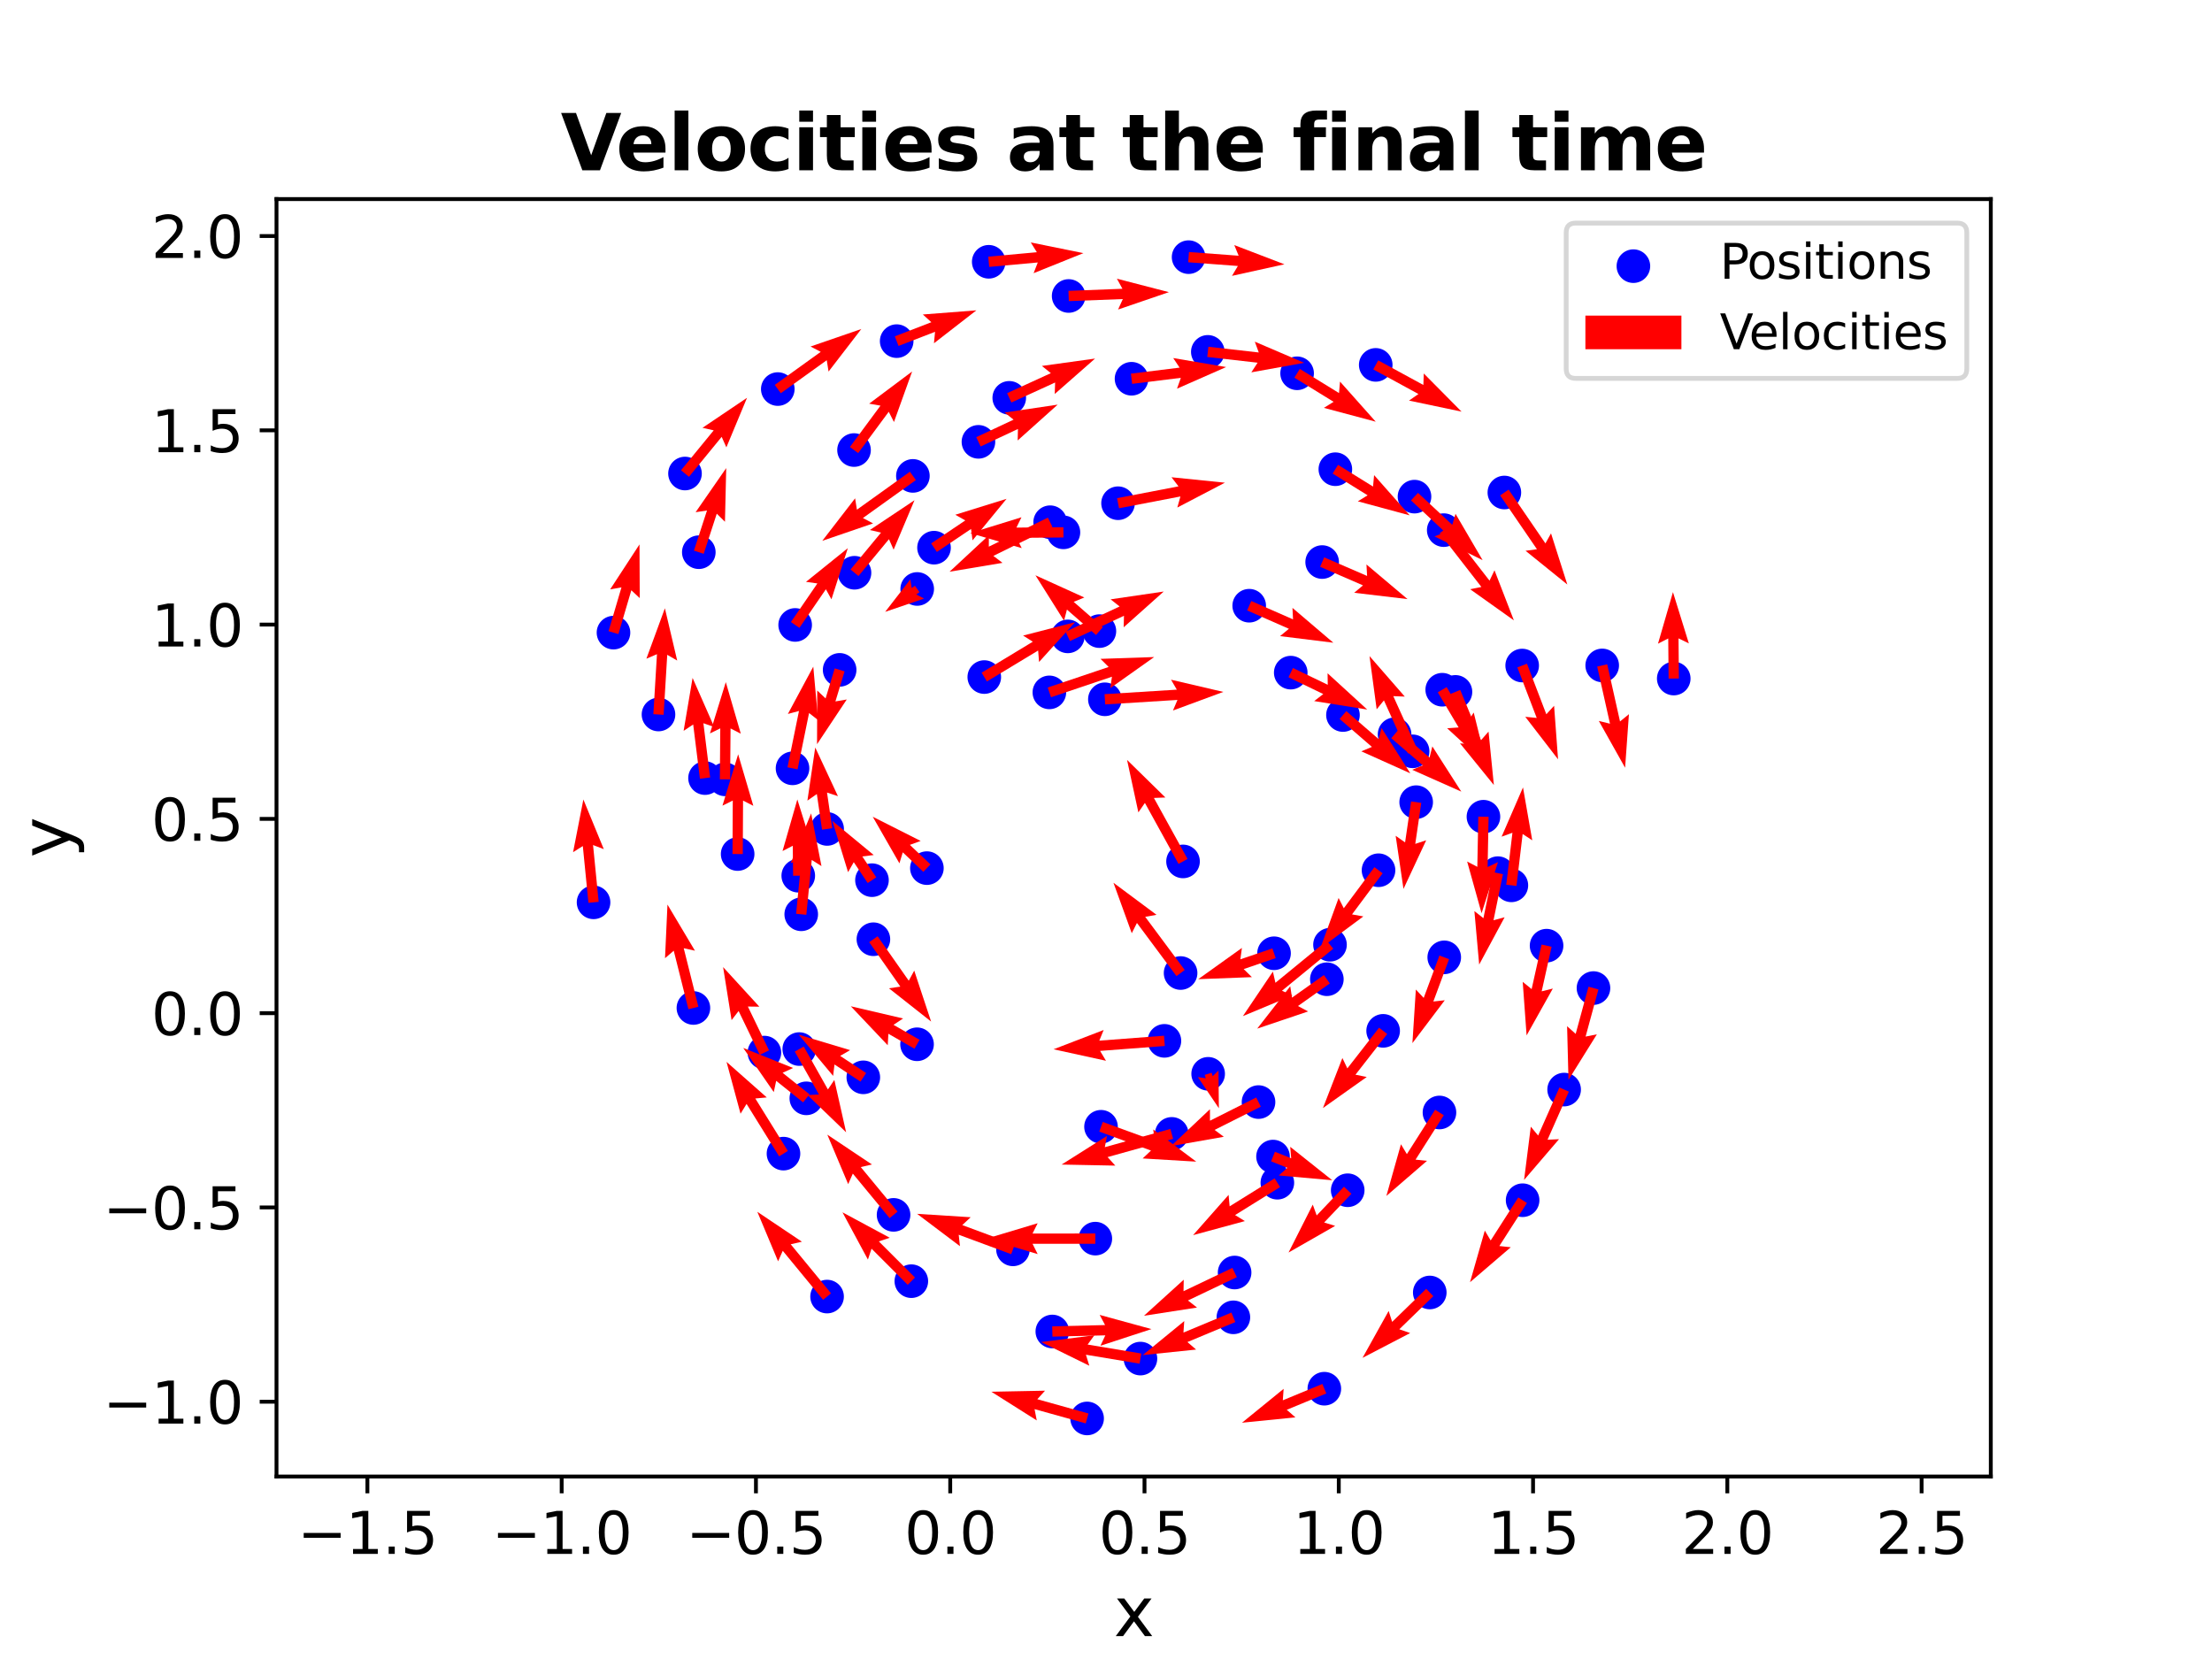 <?xml version="1.0" encoding="utf-8" standalone="no"?>
<!DOCTYPE svg PUBLIC "-//W3C//DTD SVG 1.1//EN"
  "http://www.w3.org/Graphics/SVG/1.1/DTD/svg11.dtd">
<svg xmlns:xlink="http://www.w3.org/1999/xlink" width="460.8pt" height="345.6pt" viewBox="0 0 460.8 345.6" xmlns="http://www.w3.org/2000/svg" version="1.1">
 <defs>
  <style type="text/css">*{stroke-linejoin: round; stroke-linecap: butt}</style>
 </defs>
 <g id="figure_1">
  <g id="patch_1">
   <path d="M 0 345.6 
L 460.8 345.6 
L 460.8 0 
L 0 0 
z
" style="fill: #ffffff"/>
  </g>
  <g id="axes_1">
   <g id="patch_2">
    <path d="M 57.6 307.584 
L 414.72 307.584 
L 414.72 41.472 
L 57.6 41.472 
z
" style="fill: #ffffff"/>
   </g>
   <g id="PathCollection_1">
    <defs>
     <path id="m0142ad6462" d="M 0 3 
C 0.796 3 1.559 2.684 2.121 2.121 
C 2.684 1.559 3 0.796 3 0 
C 3 -0.796 2.684 -1.559 2.121 -2.121 
C 1.559 -2.684 0.796 -3 0 -3 
C -0.796 -3 -1.559 -2.684 -2.121 -2.121 
C -2.684 -1.559 -3 -0.796 -3 0 
C -3 0.796 -2.684 1.559 -2.121 2.121 
C -1.559 2.684 -0.796 3 0 3 
z
" style="stroke: #0000ff"/>
    </defs>
    <g clip-path="url(#p5270c5036d)">
     <use xlink:href="#m0142ad6462" x="186.146" y="253.078" style="fill: #0000ff; stroke: #0000ff"/>
     <use xlink:href="#m0142ad6462" x="166.502" y="218.539" style="fill: #0000ff; stroke: #0000ff"/>
     <use xlink:href="#m0142ad6462" x="279.764" y="148.954" style="fill: #0000ff; stroke: #0000ff"/>
     <use xlink:href="#m0142ad6462" x="123.648" y="187.973" style="fill: #0000ff; stroke: #0000ff"/>
     <use xlink:href="#m0142ad6462" x="218.765" y="108.789" style="fill: #0000ff; stroke: #0000ff"/>
     <use xlink:href="#m0142ad6462" x="280.752" y="247.951" style="fill: #0000ff; stroke: #0000ff"/>
     <use xlink:href="#m0142ad6462" x="246.447" y="179.45" style="fill: #0000ff; stroke: #0000ff"/>
     <use xlink:href="#m0142ad6462" x="172.295" y="270.099" style="fill: #0000ff; stroke: #0000ff"/>
     <use xlink:href="#m0142ad6462" x="331.949" y="205.833" style="fill: #0000ff; stroke: #0000ff"/>
     <use xlink:href="#m0142ad6462" x="219.218" y="277.374" style="fill: #0000ff; stroke: #0000ff"/>
     <use xlink:href="#m0142ad6462" x="166.293" y="182.424" style="fill: #0000ff; stroke: #0000ff"/>
     <use xlink:href="#m0142ad6462" x="317.189" y="250.028" style="fill: #0000ff; stroke: #0000ff"/>
     <use xlink:href="#m0142ad6462" x="275.429" y="117.086" style="fill: #0000ff; stroke: #0000ff"/>
     <use xlink:href="#m0142ad6462" x="190.173" y="99.138" style="fill: #0000ff; stroke: #0000ff"/>
     <use xlink:href="#m0142ad6462" x="314.846" y="184.432" style="fill: #0000ff; stroke: #0000ff"/>
     <use xlink:href="#m0142ad6462" x="251.68" y="223.696" style="fill: #0000ff; stroke: #0000ff"/>
     <use xlink:href="#m0142ad6462" x="230.169" y="145.677" style="fill: #0000ff; stroke: #0000ff"/>
     <use xlink:href="#m0142ad6462" x="266.097" y="246.383" style="fill: #0000ff; stroke: #0000ff"/>
     <use xlink:href="#m0142ad6462" x="144.45" y="209.981" style="fill: #0000ff; stroke: #0000ff"/>
     <use xlink:href="#m0142ad6462" x="303.2" y="144.133" style="fill: #0000ff; stroke: #0000ff"/>
     <use xlink:href="#m0142ad6462" x="309.028" y="170.137" style="fill: #0000ff; stroke: #0000ff"/>
     <use xlink:href="#m0142ad6462" x="242.569" y="216.828" style="fill: #0000ff; stroke: #0000ff"/>
     <use xlink:href="#m0142ad6462" x="325.838" y="226.977" style="fill: #0000ff; stroke: #0000ff"/>
     <use xlink:href="#m0142ad6462" x="294.276" y="156.513" style="fill: #0000ff; stroke: #0000ff"/>
     <use xlink:href="#m0142ad6462" x="177.911" y="93.754" style="fill: #0000ff; stroke: #0000ff"/>
     <use xlink:href="#m0142ad6462" x="222.44" y="132.569" style="fill: #0000ff; stroke: #0000ff"/>
     <use xlink:href="#m0142ad6462" x="275.883" y="289.293" style="fill: #0000ff; stroke: #0000ff"/>
     <use xlink:href="#m0142ad6462" x="262.173" y="229.582" style="fill: #0000ff; stroke: #0000ff"/>
     <use xlink:href="#m0142ad6462" x="300.757" y="110.436" style="fill: #0000ff; stroke: #0000ff"/>
     <use xlink:href="#m0142ad6462" x="194.574" y="114.092" style="fill: #0000ff; stroke: #0000ff"/>
     <use xlink:href="#m0142ad6462" x="228.177" y="258.029" style="fill: #0000ff; stroke: #0000ff"/>
     <use xlink:href="#m0142ad6462" x="153.665" y="177.913" style="fill: #0000ff; stroke: #0000ff"/>
     <use xlink:href="#m0142ad6462" x="193.089" y="180.846" style="fill: #0000ff; stroke: #0000ff"/>
     <use xlink:href="#m0142ad6462" x="288.134" y="214.743" style="fill: #0000ff; stroke: #0000ff"/>
     <use xlink:href="#m0142ad6462" x="181.648" y="183.357" style="fill: #0000ff; stroke: #0000ff"/>
     <use xlink:href="#m0142ad6462" x="166.911" y="190.463" style="fill: #0000ff; stroke: #0000ff"/>
     <use xlink:href="#m0142ad6462" x="145.575" y="115.035" style="fill: #0000ff; stroke: #0000ff"/>
     <use xlink:href="#m0142ad6462" x="295.015" y="167.105" style="fill: #0000ff; stroke: #0000ff"/>
     <use xlink:href="#m0142ad6462" x="172.308" y="172.682" style="fill: #0000ff; stroke: #0000ff"/>
     <use xlink:href="#m0142ad6462" x="277.064" y="196.802" style="fill: #0000ff; stroke: #0000ff"/>
     <use xlink:href="#m0142ad6462" x="142.698" y="98.644" style="fill: #0000ff; stroke: #0000ff"/>
     <use xlink:href="#m0142ad6462" x="159.239" y="219.273" style="fill: #0000ff; stroke: #0000ff"/>
     <use xlink:href="#m0142ad6462" x="181.946" y="195.66" style="fill: #0000ff; stroke: #0000ff"/>
     <use xlink:href="#m0142ad6462" x="247.606" y="53.568" style="fill: #0000ff; stroke: #0000ff"/>
     <use xlink:href="#m0142ad6462" x="256.935" y="274.423" style="fill: #0000ff; stroke: #0000ff"/>
     <use xlink:href="#m0142ad6462" x="211.02" y="260.263" style="fill: #0000ff; stroke: #0000ff"/>
     <use xlink:href="#m0142ad6462" x="276.408" y="203.992" style="fill: #0000ff; stroke: #0000ff"/>
     <use xlink:href="#m0142ad6462" x="205.044" y="141.044" style="fill: #0000ff; stroke: #0000ff"/>
     <use xlink:href="#m0142ad6462" x="322.18" y="196.999" style="fill: #0000ff; stroke: #0000ff"/>
     <use xlink:href="#m0142ad6462" x="287.172" y="181.287" style="fill: #0000ff; stroke: #0000ff"/>
     <use xlink:href="#m0142ad6462" x="218.603" y="144.236" style="fill: #0000ff; stroke: #0000ff"/>
     <use xlink:href="#m0142ad6462" x="333.769" y="138.62" style="fill: #0000ff; stroke: #0000ff"/>
     <use xlink:href="#m0142ad6462" x="210.246" y="82.878" style="fill: #0000ff; stroke: #0000ff"/>
     <use xlink:href="#m0142ad6462" x="278.178" y="97.747" style="fill: #0000ff; stroke: #0000ff"/>
     <use xlink:href="#m0142ad6462" x="162.028" y="81.05" style="fill: #0000ff; stroke: #0000ff"/>
     <use xlink:href="#m0142ad6462" x="189.847" y="266.893" style="fill: #0000ff; stroke: #0000ff"/>
     <use xlink:href="#m0142ad6462" x="205.971" y="54.535" style="fill: #0000ff; stroke: #0000ff"/>
     <use xlink:href="#m0142ad6462" x="232.91" y="104.83" style="fill: #0000ff; stroke: #0000ff"/>
     <use xlink:href="#m0142ad6462" x="137.175" y="148.842" style="fill: #0000ff; stroke: #0000ff"/>
     <use xlink:href="#m0142ad6462" x="179.844" y="224.427" style="fill: #0000ff; stroke: #0000ff"/>
     <use xlink:href="#m0142ad6462" x="165.646" y="130.186" style="fill: #0000ff; stroke: #0000ff"/>
     <use xlink:href="#m0142ad6462" x="245.939" y="202.701" style="fill: #0000ff; stroke: #0000ff"/>
     <use xlink:href="#m0142ad6462" x="244.096" y="236.208" style="fill: #0000ff; stroke: #0000ff"/>
     <use xlink:href="#m0142ad6462" x="270.211" y="77.764" style="fill: #0000ff; stroke: #0000ff"/>
     <use xlink:href="#m0142ad6462" x="229.362" y="234.726" style="fill: #0000ff; stroke: #0000ff"/>
     <use xlink:href="#m0142ad6462" x="203.827" y="92.043" style="fill: #0000ff; stroke: #0000ff"/>
     <use xlink:href="#m0142ad6462" x="174.913" y="139.545" style="fill: #0000ff; stroke: #0000ff"/>
     <use xlink:href="#m0142ad6462" x="235.718" y="78.902" style="fill: #0000ff; stroke: #0000ff"/>
     <use xlink:href="#m0142ad6462" x="268.885" y="140.122" style="fill: #0000ff; stroke: #0000ff"/>
     <use xlink:href="#m0142ad6462" x="251.611" y="73.299" style="fill: #0000ff; stroke: #0000ff"/>
     <use xlink:href="#m0142ad6462" x="186.794" y="71.064" style="fill: #0000ff; stroke: #0000ff"/>
     <use xlink:href="#m0142ad6462" x="300.443" y="143.683" style="fill: #0000ff; stroke: #0000ff"/>
     <use xlink:href="#m0142ad6462" x="226.464" y="295.488" style="fill: #0000ff; stroke: #0000ff"/>
     <use xlink:href="#m0142ad6462" x="163.214" y="240.322" style="fill: #0000ff; stroke: #0000ff"/>
     <use xlink:href="#m0142ad6462" x="229.024" y="131.473" style="fill: #0000ff; stroke: #0000ff"/>
     <use xlink:href="#m0142ad6462" x="265.195" y="240.933" style="fill: #0000ff; stroke: #0000ff"/>
     <use xlink:href="#m0142ad6462" x="297.847" y="269.248" style="fill: #0000ff; stroke: #0000ff"/>
     <use xlink:href="#m0142ad6462" x="260.232" y="126.182" style="fill: #0000ff; stroke: #0000ff"/>
     <use xlink:href="#m0142ad6462" x="191.07" y="122.693" style="fill: #0000ff; stroke: #0000ff"/>
     <use xlink:href="#m0142ad6462" x="146.871" y="162.091" style="fill: #0000ff; stroke: #0000ff"/>
     <use xlink:href="#m0142ad6462" x="300.863" y="199.432" style="fill: #0000ff; stroke: #0000ff"/>
     <use xlink:href="#m0142ad6462" x="294.668" y="103.458" style="fill: #0000ff; stroke: #0000ff"/>
     <use xlink:href="#m0142ad6462" x="299.866" y="231.751" style="fill: #0000ff; stroke: #0000ff"/>
     <use xlink:href="#m0142ad6462" x="222.618" y="61.658" style="fill: #0000ff; stroke: #0000ff"/>
     <use xlink:href="#m0142ad6462" x="178.009" y="119.316" style="fill: #0000ff; stroke: #0000ff"/>
     <use xlink:href="#m0142ad6462" x="237.574" y="283.018" style="fill: #0000ff; stroke: #0000ff"/>
     <use xlink:href="#m0142ad6462" x="286.59" y="76.011" style="fill: #0000ff; stroke: #0000ff"/>
     <use xlink:href="#m0142ad6462" x="221.532" y="110.896" style="fill: #0000ff; stroke: #0000ff"/>
     <use xlink:href="#m0142ad6462" x="151.028" y="162.352" style="fill: #0000ff; stroke: #0000ff"/>
     <use xlink:href="#m0142ad6462" x="165.098" y="160.056" style="fill: #0000ff; stroke: #0000ff"/>
     <use xlink:href="#m0142ad6462" x="290.518" y="152.967" style="fill: #0000ff; stroke: #0000ff"/>
     <use xlink:href="#m0142ad6462" x="265.406" y="198.582" style="fill: #0000ff; stroke: #0000ff"/>
     <use xlink:href="#m0142ad6462" x="257.193" y="265.09" style="fill: #0000ff; stroke: #0000ff"/>
     <use xlink:href="#m0142ad6462" x="313.387" y="102.598" style="fill: #0000ff; stroke: #0000ff"/>
     <use xlink:href="#m0142ad6462" x="127.8" y="131.788" style="fill: #0000ff; stroke: #0000ff"/>
     <use xlink:href="#m0142ad6462" x="312.039" y="181.895" style="fill: #0000ff; stroke: #0000ff"/>
     <use xlink:href="#m0142ad6462" x="317.097" y="138.643" style="fill: #0000ff; stroke: #0000ff"/>
     <use xlink:href="#m0142ad6462" x="167.972" y="228.804" style="fill: #0000ff; stroke: #0000ff"/>
     <use xlink:href="#m0142ad6462" x="191.037" y="217.542" style="fill: #0000ff; stroke: #0000ff"/>
     <use xlink:href="#m0142ad6462" x="348.672" y="141.355" style="fill: #0000ff; stroke: #0000ff"/>
    </g>
   </g>
   <g id="Quiver_1">
    <path d="M 185.32 253.761 
L 177.66 244.486 
L 176.69 246.677 
L 172.345 236.37 
L 181.646 242.583 
L 179.312 243.122 
L 186.972 252.396 
L 185.32 253.761 
" clip-path="url(#p5270c5036d)" style="fill: #ff0000"/>
    <path d="M 167.435 218.014 
L 172.468 226.953 
L 173.809 224.969 
L 176.264 235.881 
L 168.208 228.122 
L 170.601 228.005 
L 165.568 219.065 
L 167.435 218.014 
" clip-path="url(#p5270c5036d)" style="fill: #ff0000"/>
    <path d="M 280.465 148.144 
L 287.202 153.974 
L 287.794 151.653 
L 293.791 161.095 
L 283.587 156.514 
L 285.8 155.595 
L 279.063 149.764 
L 280.465 148.144 
" clip-path="url(#p5270c5036d)" style="fill: #ff0000"/>
    <path d="M 122.582 188.078 
L 121.411 176.248 
L 119.384 177.525 
L 121.527 166.547 
L 125.781 176.892 
L 123.543 176.037 
L 124.714 187.867 
L 122.582 188.078 
" clip-path="url(#p5270c5036d)" style="fill: #ff0000"/>
    <path d="M 219.238 109.75 
L 206.934 115.803 
L 208.841 117.253 
L 197.809 119.098 
L 206.004 111.485 
L 205.988 113.88 
L 218.292 107.828 
L 219.238 109.75 
" clip-path="url(#p5270c5036d)" style="fill: #ff0000"/>
    <path d="M 281.528 248.689 
L 275.844 254.673 
L 278.135 255.372 
L 268.425 260.925 
L 273.475 250.944 
L 274.29 253.197 
L 279.975 247.213 
L 281.528 248.689 
" clip-path="url(#p5270c5036d)" style="fill: #ff0000"/>
    <path d="M 245.508 179.967 
L 238.504 167.263 
L 237.145 169.236 
L 234.787 158.302 
L 242.774 166.132 
L 240.381 166.229 
L 247.385 178.933 
L 245.508 179.967 
" clip-path="url(#p5270c5036d)" style="fill: #ff0000"/>
    <path d="M 171.467 270.78 
L 163.064 260.567 
L 162.09 262.756 
L 157.765 252.44 
L 167.054 258.671 
L 164.719 259.205 
L 173.122 269.419 
L 171.467 270.78 
" clip-path="url(#p5270c5036d)" style="fill: #ff0000"/>
    <path d="M 332.983 206.115 
L 330.31 215.938 
L 332.659 215.467 
L 326.745 224.961 
L 326.456 213.779 
L 328.242 215.376 
L 330.915 205.552 
L 332.983 206.115 
" clip-path="url(#p5270c5036d)" style="fill: #ff0000"/>
    <path d="M 219.192 276.303 
L 230.209 276.035 
L 229.085 273.919 
L 239.874 276.872 
L 229.242 280.346 
L 230.261 278.178 
L 219.244 278.445 
L 219.192 276.303 
" clip-path="url(#p5270c5036d)" style="fill: #ff0000"/>
    <path d="M 165.222 182.437 
L 165.146 176.191 
L 163.017 177.289 
L 166.1 166.537 
L 169.444 177.211 
L 167.289 176.165 
L 167.365 182.411 
L 165.222 182.437 
" clip-path="url(#p5270c5036d)" style="fill: #ff0000"/>
    <path d="M 318.09 250.607 
L 312.34 259.569 
L 314.722 259.825 
L 306.232 267.107 
L 309.312 256.354 
L 310.537 258.412 
L 316.287 249.45 
L 318.09 250.607 
" clip-path="url(#p5270c5036d)" style="fill: #ff0000"/>
    <path d="M 275.856 116.104 
L 284.791 119.981 
L 284.661 117.589 
L 293.21 124.802 
L 282.102 123.486 
L 283.938 121.946 
L 275.003 118.069 
L 275.856 116.104 
" clip-path="url(#p5270c5036d)" style="fill: #ff0000"/>
    <path d="M 190.797 100.009 
L 179.76 107.917 
L 181.879 109.035 
L 171.298 112.663 
L 178.134 103.81 
L 178.512 106.176 
L 189.549 98.267 
L 190.797 100.009 
" clip-path="url(#p5270c5036d)" style="fill: #ff0000"/>
    <path d="M 313.782 184.306 
L 315.067 173.482 
L 312.813 174.293 
L 317.267 164.033 
L 319.196 175.051 
L 317.195 173.734 
L 315.91 184.558 
L 313.782 184.306 
" clip-path="url(#p5270c5036d)" style="fill: #ff0000"/>
    <path d="M 252.397 223.472 
L 252.621 224.19 
L 253.832 223.026 
L 253.913 230.866 
L 249.529 224.366 
L 251.187 224.636 
L 250.963 223.919 
L 252.397 223.472 
" clip-path="url(#p5270c5036d)" style="fill: #ff0000"/>
    <path d="M 230.102 144.608 
L 245.152 143.669 
L 243.949 141.597 
L 254.842 144.138 
L 244.35 148.013 
L 245.285 145.808 
L 230.236 146.747 
L 230.102 144.608 
" clip-path="url(#p5270c5036d)" style="fill: #ff0000"/>
    <path d="M 266.663 247.293 
L 257.29 253.121 
L 259.331 254.375 
L 248.536 257.303 
L 255.937 248.916 
L 256.158 251.301 
L 265.532 245.473 
L 266.663 247.293 
" clip-path="url(#p5270c5036d)" style="fill: #ff0000"/>
    <path d="M 143.411 210.242 
L 140.353 198.052 
L 138.535 199.612 
L 139.047 188.438 
L 144.77 198.048 
L 142.432 197.53 
L 145.489 209.72 
L 143.411 210.242 
" clip-path="url(#p5270c5036d)" style="fill: #ff0000"/>
    <path d="M 304.19 143.724 
L 308.515 154.211 
L 310.087 152.404 
L 311.2 163.534 
L 304.144 154.854 
L 306.534 155.028 
L 302.21 144.541 
L 304.19 143.724 
" clip-path="url(#p5270c5036d)" style="fill: #ff0000"/>
    <path d="M 310.099 170.158 
L 309.897 180.622 
L 312.06 179.592 
L 308.639 190.242 
L 305.633 179.468 
L 307.754 180.58 
L 307.957 170.117 
L 310.099 170.158 
" clip-path="url(#p5270c5036d)" style="fill: #ff0000"/>
    <path d="M 242.65 217.896 
L 229.168 218.921 
L 230.398 220.977 
L 219.472 218.584 
L 229.911 214.567 
L 229.005 216.785 
L 242.488 215.759 
L 242.65 217.896 
" clip-path="url(#p5270c5036d)" style="fill: #ff0000"/>
    <path d="M 326.817 227.411 
L 322.379 237.426 
L 324.772 237.314 
L 317.493 245.807 
L 318.895 234.71 
L 320.42 236.557 
L 324.859 226.543 
L 326.817 227.411 
" clip-path="url(#p5270c5036d)" style="fill: #ff0000"/>
    <path d="M 293.3 156.955 
L 288.296 145.903 
L 286.786 147.763 
L 285.294 136.677 
L 292.642 145.111 
L 290.248 145.019 
L 295.252 156.071 
L 293.3 156.955 
" clip-path="url(#p5270c5036d)" style="fill: #ff0000"/>
    <path d="M 177.049 93.117 
L 183.42 84.503 
L 181.06 84.09 
L 190.014 77.388 
L 186.228 87.913 
L 185.142 85.777 
L 178.772 94.391 
L 177.049 93.117 
" clip-path="url(#p5270c5036d)" style="fill: #ff0000"/>
    <path d="M 221.986 131.599 
L 233.238 126.339 
L 231.36 124.852 
L 242.427 123.227 
L 234.082 130.675 
L 234.145 128.28 
L 222.893 133.54 
L 221.986 131.599 
" clip-path="url(#p5270c5036d)" style="fill: #ff0000"/>
    <path d="M 276.292 290.283 
L 268.051 293.688 
L 269.86 295.259 
L 258.731 296.38 
L 267.405 289.318 
L 267.233 291.708 
L 275.474 288.303 
L 276.292 290.283 
" clip-path="url(#p5270c5036d)" style="fill: #ff0000"/>
    <path d="M 262.654 230.539 
L 253.021 235.381 
L 254.941 236.814 
L 243.925 238.754 
L 252.054 231.07 
L 252.059 233.466 
L 261.692 228.624 
L 262.654 230.539 
" clip-path="url(#p5270c5036d)" style="fill: #ff0000"/>
    <path d="M 301.603 109.778 
L 310.297 120.963 
L 311.331 118.802 
L 315.369 129.233 
L 306.256 122.747 
L 308.605 122.278 
L 299.911 111.093 
L 301.603 109.778 
" clip-path="url(#p5270c5036d)" style="fill: #ff0000"/>
    <path d="M 193.976 113.203 
L 201.092 108.411 
L 199.006 107.232 
L 209.688 103.913 
L 202.597 112.564 
L 202.289 110.188 
L 195.173 114.98 
L 193.976 113.203 
" clip-path="url(#p5270c5036d)" style="fill: #ff0000"/>
    <path d="M 228.177 259.101 
L 215.095 259.108 
L 216.168 261.25 
L 205.452 258.043 
L 216.164 254.822 
L 215.094 256.966 
L 228.176 256.958 
L 228.177 259.101 
" clip-path="url(#p5270c5036d)" style="fill: #ff0000"/>
    <path d="M 152.594 177.908 
L 152.65 166.771 
L 150.502 167.831 
L 153.77 157.134 
L 156.93 167.864 
L 154.792 166.781 
L 154.736 177.919 
L 152.594 177.908 
" clip-path="url(#p5270c5036d)" style="fill: #ff0000"/>
    <path d="M 192.351 181.623 
L 188.065 177.556 
L 187.367 179.848 
L 181.808 170.142 
L 191.792 175.185 
L 189.54 176.002 
L 193.826 180.069 
L 192.351 181.623 
" clip-path="url(#p5270c5036d)" style="fill: #ff0000"/>
    <path d="M 288.979 215.402 
L 282.366 223.883 
L 284.715 224.356 
L 275.592 230.828 
L 279.645 220.403 
L 280.676 222.566 
L 287.29 214.085 
L 288.979 215.402 
" clip-path="url(#p5270c5036d)" style="fill: #ff0000"/>
    <path d="M 180.757 183.952 
L 177.855 179.607 
L 176.668 181.688 
L 173.389 170.994 
L 182.013 178.117 
L 179.636 178.416 
L 182.539 182.762 
L 180.757 183.952 
" clip-path="url(#p5270c5036d)" style="fill: #ff0000"/>
    <path d="M 165.844 190.358 
L 166.967 178.932 
L 164.729 179.789 
L 168.975 169.441 
L 171.127 180.418 
L 169.099 179.142 
L 167.977 190.568 
L 165.844 190.358 
" clip-path="url(#p5270c5036d)" style="fill: #ff0000"/>
    <path d="M 144.556 114.703 
L 147.279 106.347 
L 144.91 106.702 
L 151.284 97.511 
L 151.022 108.693 
L 149.316 107.011 
L 146.594 115.367 
L 144.556 114.703 
" clip-path="url(#p5270c5036d)" style="fill: #ff0000"/>
    <path d="M 296.075 167.26 
L 294.827 175.794 
L 297.102 175.044 
L 292.371 185.179 
L 290.741 174.113 
L 292.706 175.484 
L 293.955 166.949 
L 296.075 167.26 
" clip-path="url(#p5270c5036d)" style="fill: #ff0000"/>
    <path d="M 171.248 172.837 
L 170.163 165.411 
L 168.198 166.781 
L 169.829 155.715 
L 174.558 165.851 
L 172.283 165.101 
L 173.369 172.527 
L 171.248 172.837 
" clip-path="url(#p5270c5036d)" style="fill: #ff0000"/>
    <path d="M 277.744 197.63 
L 267.055 206.392 
L 269.242 207.37 
L 258.918 211.676 
L 265.167 202.399 
L 265.696 204.735 
L 276.385 195.973 
L 277.744 197.63 
" clip-path="url(#p5270c5036d)" style="fill: #ff0000"/>
    <path d="M 141.869 97.965 
L 148.68 89.649 
L 146.344 89.12 
L 155.619 82.868 
L 151.317 93.193 
L 150.338 91.006 
L 143.526 99.323 
L 141.869 97.965 
" clip-path="url(#p5270c5036d)" style="fill: #ff0000"/>
    <path d="M 158.274 219.739 
L 153.866 210.612 
L 152.402 212.509 
L 150.637 201.464 
L 158.19 209.713 
L 155.795 209.68 
L 160.204 218.807 
L 158.274 219.739 
" clip-path="url(#p5270c5036d)" style="fill: #ff0000"/>
    <path d="M 182.823 195.045 
L 189.312 204.301 
L 190.451 202.194 
L 193.969 212.811 
L 185.187 205.883 
L 187.557 205.531 
L 181.068 196.275 
L 182.823 195.045 
" clip-path="url(#p5270c5036d)" style="fill: #ff0000"/>
    <path d="M 247.686 52.5 
L 258.033 53.272 
L 257.124 51.055 
L 267.569 55.058 
L 256.645 57.466 
L 257.873 55.409 
L 247.527 54.636 
L 247.686 52.5 
" clip-path="url(#p5270c5036d)" style="fill: #ff0000"/>
    <path d="M 257.347 275.411 
L 247.359 279.573 
L 249.172 281.139 
L 238.047 282.293 
L 246.7 275.206 
L 246.535 277.596 
L 256.523 273.434 
L 257.347 275.411 
" clip-path="url(#p5270c5036d)" style="fill: #ff0000"/>
    <path d="M 210.648 261.268 
L 199.716 257.219 
L 199.977 259.6 
L 191.046 252.865 
L 202.209 253.573 
L 200.46 255.21 
L 211.392 259.259 
L 210.648 261.268 
" clip-path="url(#p5270c5036d)" style="fill: #ff0000"/>
    <path d="M 277.028 204.866 
L 270.388 209.574 
L 272.501 210.702 
L 261.903 214.277 
L 268.783 205.458 
L 269.149 207.826 
L 275.788 203.118 
L 277.028 204.866 
" clip-path="url(#p5270c5036d)" style="fill: #ff0000"/>
    <path d="M 204.49 140.128 
L 215.155 133.68 
L 213.129 132.401 
L 223.96 129.609 
L 216.455 137.902 
L 216.263 135.514 
L 205.598 141.961 
L 204.49 140.128 
" clip-path="url(#p5270c5036d)" style="fill: #ff0000"/>
    <path d="M 323.226 197.231 
L 321.16 206.513 
L 323.484 205.933 
L 318.019 215.693 
L 317.209 204.537 
L 319.068 206.048 
L 321.134 196.766 
L 323.226 197.231 
" clip-path="url(#p5270c5036d)" style="fill: #ff0000"/>
    <path d="M 288.031 181.927 
L 281.652 190.485 
L 284.01 190.907 
L 275.031 197.576 
L 278.856 187.065 
L 279.934 189.205 
L 286.313 180.647 
L 288.031 181.927 
" clip-path="url(#p5270c5036d)" style="fill: #ff0000"/>
    <path d="M 218.261 143.221 
L 230.952 138.941 
L 229.252 137.253 
L 240.431 136.876 
L 231.306 143.344 
L 231.637 140.972 
L 218.945 145.251 
L 218.261 143.221 
" clip-path="url(#p5270c5036d)" style="fill: #ff0000"/>
    <path d="M 334.814 138.386 
L 337.479 150.292 
L 339.336 148.778 
L 338.539 159.935 
L 333.063 150.182 
L 335.388 150.759 
L 332.723 138.854 
L 334.814 138.386 
" clip-path="url(#p5270c5036d)" style="fill: #ff0000"/>
    <path d="M 209.8 81.904 
L 218.912 77.733 
L 217.046 76.231 
L 228.125 74.695 
L 219.721 82.076 
L 219.804 79.682 
L 210.692 83.852 
L 209.8 81.904 
" clip-path="url(#p5270c5036d)" style="fill: #ff0000"/>
    <path d="M 278.744 96.837 
L 286.03 101.36 
L 286.25 98.975 
L 293.657 107.356 
L 282.859 104.436 
L 284.9 103.181 
L 277.613 98.657 
L 278.744 96.837 
" clip-path="url(#p5270c5036d)" style="fill: #ff0000"/>
    <path d="M 161.403 80.18 
L 170.975 73.297 
L 168.854 72.183 
L 179.429 68.538 
L 172.607 77.402 
L 172.226 75.037 
L 162.654 81.92 
L 161.403 80.18 
" clip-path="url(#p5270c5036d)" style="fill: #ff0000"/>
    <path d="M 189.09 267.65 
L 181.561 260.121 
L 180.803 262.394 
L 175.5 252.546 
L 185.349 257.849 
L 183.076 258.606 
L 190.605 266.135 
L 189.09 267.65 
" clip-path="url(#p5270c5036d)" style="fill: #ff0000"/>
    <path d="M 205.873 53.469 
L 215.995 52.543 
L 214.733 50.507 
L 225.695 52.733 
L 215.318 56.909 
L 216.19 54.677 
L 206.068 55.602 
L 205.873 53.469 
" clip-path="url(#p5270c5036d)" style="fill: #ff0000"/>
    <path d="M 232.708 103.778 
L 245.501 101.32 
L 244.045 99.418 
L 255.172 100.552 
L 245.258 105.73 
L 245.905 103.424 
L 233.112 105.882 
L 232.708 103.778 
" clip-path="url(#p5270c5036d)" style="fill: #ff0000"/>
    <path d="M 136.106 148.778 
L 136.859 136.277 
L 134.656 137.217 
L 138.509 126.716 
L 141.072 137.604 
L 138.998 136.406 
L 138.244 148.907 
L 136.106 148.778 
" clip-path="url(#p5270c5036d)" style="fill: #ff0000"/>
    <path d="M 179.254 225.322 
L 173.84 221.749 
L 173.554 224.127 
L 166.382 215.544 
L 177.094 218.762 
L 175.02 219.96 
L 180.434 223.533 
L 179.254 225.322 
" clip-path="url(#p5270c5036d)" style="fill: #ff0000"/>
    <path d="M 164.763 129.58 
L 170.277 121.54 
L 167.904 121.212 
L 176.615 114.195 
L 173.205 124.848 
L 172.044 122.752 
L 166.53 130.792 
L 164.763 129.58 
" clip-path="url(#p5270c5036d)" style="fill: #ff0000"/>
    <path d="M 245.08 203.341 
L 236.846 192.269 
L 235.766 194.408 
L 231.952 183.893 
L 240.924 190.572 
L 238.566 190.991 
L 246.799 202.062 
L 245.08 203.341 
" clip-path="url(#p5270c5036d)" style="fill: #ff0000"/>
    <path d="M 244.383 237.24 
L 230.73 241.043 
L 232.337 242.82 
L 221.154 242.599 
L 230.612 236.627 
L 230.155 238.979 
L 243.808 235.176 
L 244.383 237.24 
" clip-path="url(#p5270c5036d)" style="fill: #ff0000"/>
    <path d="M 270.773 76.852 
L 278.94 81.881 
L 279.152 79.495 
L 286.589 87.849 
L 275.781 84.968 
L 277.817 83.706 
L 269.649 78.676 
L 270.773 76.852 
" clip-path="url(#p5270c5036d)" style="fill: #ff0000"/>
    <path d="M 229.73 233.72 
L 240.513 237.67 
L 240.244 235.289 
L 249.199 241.992 
L 238.033 241.325 
L 239.776 239.682 
L 228.993 235.732 
L 229.73 233.72 
" clip-path="url(#p5270c5036d)" style="fill: #ff0000"/>
    <path d="M 203.371 91.073 
L 211.147 87.422 
L 209.267 85.938 
L 220.331 84.294 
L 211.999 91.757 
L 212.058 89.362 
L 204.282 93.013 
L 203.371 91.073 
" clip-path="url(#p5270c5036d)" style="fill: #ff0000"/>
    <path d="M 175.938 139.857 
L 174.034 146.119 
L 176.396 145.717 
L 170.205 155.032 
L 170.246 143.847 
L 171.984 145.495 
L 173.888 139.234 
L 175.938 139.857 
" clip-path="url(#p5270c5036d)" style="fill: #ff0000"/>
    <path d="M 235.586 77.838 
L 245.73 76.584 
L 244.404 74.589 
L 255.431 76.464 
L 245.193 80.968 
L 245.993 78.71 
L 235.849 79.965 
L 235.586 77.838 
" clip-path="url(#p5270c5036d)" style="fill: #ff0000"/>
    <path d="M 269.351 139.157 
L 276.595 142.653 
L 276.561 140.258 
L 284.813 147.81 
L 273.767 146.047 
L 275.663 144.583 
L 268.419 141.087 
L 269.351 139.157 
" clip-path="url(#p5270c5036d)" style="fill: #ff0000"/>
    <path d="M 251.732 72.234 
L 262.225 73.427 
L 261.403 71.177 
L 271.685 75.581 
L 260.677 77.564 
L 261.983 75.556 
L 251.49 74.363 
L 251.732 72.234 
" clip-path="url(#p5270c5036d)" style="fill: #ff0000"/>
    <path d="M 186.407 70.065 
L 194.017 67.125 
L 192.246 65.512 
L 203.398 64.65 
L 194.562 71.509 
L 194.789 69.124 
L 187.18 72.064 
L 186.407 70.065 
" clip-path="url(#p5270c5036d)" style="fill: #ff0000"/>
    <path d="M 301.365 143.136 
L 305.703 150.447 
L 306.999 148.433 
L 309.702 159.286 
L 301.471 151.713 
L 303.86 151.541 
L 299.522 144.229 
L 301.365 143.136 
" clip-path="url(#p5270c5036d)" style="fill: #ff0000"/>
    <path d="M 226.176 296.52 
L 215.517 293.547 
L 215.974 295.899 
L 206.517 289.925 
L 217.7 289.707 
L 216.093 291.483 
L 226.752 294.456 
L 226.176 296.52 
" clip-path="url(#p5270c5036d)" style="fill: #ff0000"/>
    <path d="M 162.304 240.887 
L 155.524 229.964 
L 154.269 232.004 
L 151.35 221.207 
L 159.73 228.614 
L 157.345 228.834 
L 164.124 239.757 
L 162.304 240.887 
" clip-path="url(#p5270c5036d)" style="fill: #ff0000"/>
    <path d="M 228.32 132.28 
L 222.26 126.991 
L 221.658 129.31 
L 215.7 119.843 
L 225.885 124.467 
L 223.669 125.377 
L 229.729 130.666 
L 228.32 132.28 
" clip-path="url(#p5270c5036d)" style="fill: #ff0000"/>
    <path d="M 265.593 239.939 
L 268.976 241.291 
L 268.777 238.904 
L 277.531 245.866 
L 266.39 244.873 
L 268.18 243.281 
L 264.797 241.928 
L 265.593 239.939 
" clip-path="url(#p5270c5036d)" style="fill: #ff0000"/>
    <path d="M 298.593 270.016 
L 291.501 276.911 
L 293.763 277.701 
L 283.841 282.864 
L 289.282 273.092 
L 290.008 275.375 
L 297.1 268.48 
L 298.593 270.016 
" clip-path="url(#p5270c5036d)" style="fill: #ff0000"/>
    <path d="M 260.663 125.201 
L 269.362 129.027 
L 269.244 126.634 
L 277.758 133.889 
L 266.657 132.518 
L 268.5 130.988 
L 259.8 127.162 
L 260.663 125.201 
" clip-path="url(#p5270c5036d)" style="fill: #ff0000"/>
    <path d="M 191.546 123.36 
L 190.879 123.837 
L 192.5 124.695 
L 184.396 127.459 
L 189.64 120.691 
L 189.926 122.502 
L 190.593 122.026 
L 191.546 123.36 
" clip-path="url(#p5270c5036d)" style="fill: #ff0000"/>
    <path d="M 145.808 162.224 
L 144.404 150.921 
L 142.41 152.248 
L 144.278 141.22 
L 148.789 151.456 
L 146.53 150.657 
L 147.934 161.959 
L 145.808 162.224 
" clip-path="url(#p5270c5036d)" style="fill: #ff0000"/>
    <path d="M 301.868 199.805 
L 298.592 208.631 
L 300.974 208.372 
L 294.233 217.298 
L 294.947 206.135 
L 296.583 207.885 
L 299.859 199.059 
L 301.868 199.805 
" clip-path="url(#p5270c5036d)" style="fill: #ff0000"/>
    <path d="M 295.399 102.675 
L 302.535 109.331 
L 303.213 107.033 
L 308.856 116.691 
L 298.829 111.734 
L 301.074 110.898 
L 293.937 104.241 
L 295.399 102.675 
" clip-path="url(#p5270c5036d)" style="fill: #ff0000"/>
    <path d="M 300.77 232.326 
L 294.886 241.576 
L 297.269 241.822 
L 288.807 249.136 
L 291.845 238.371 
L 293.078 240.426 
L 298.962 231.176 
L 300.77 232.326 
" clip-path="url(#p5270c5036d)" style="fill: #ff0000"/>
    <path d="M 222.577 60.587 
L 233.824 60.158 
L 232.672 58.057 
L 243.5 60.86 
L 232.917 64.481 
L 233.906 62.299 
L 222.659 62.728 
L 222.577 60.587 
" clip-path="url(#p5270c5036d)" style="fill: #ff0000"/>
    <path d="M 177.183 118.634 
L 183.536 110.953 
L 181.202 110.413 
L 190.507 104.206 
L 186.156 114.51 
L 185.187 112.319 
L 178.834 119.999 
L 177.183 118.634 
" clip-path="url(#p5270c5036d)" style="fill: #ff0000"/>
    <path d="M 237.398 284.075 
L 226.218 282.213 
L 226.923 284.503 
L 216.883 279.572 
L 227.979 278.162 
L 226.57 280.099 
L 237.75 281.961 
L 237.398 284.075 
" clip-path="url(#p5270c5036d)" style="fill: #ff0000"/>
    <path d="M 287.103 75.07 
L 296.514 80.198 
L 296.599 77.804 
L 304.469 85.753 
L 293.523 83.449 
L 295.489 82.08 
L 286.077 76.952 
L 287.103 75.07 
" clip-path="url(#p5270c5036d)" style="fill: #ff0000"/>
    <path d="M 221.541 111.968 
L 211.756 112.05 
L 212.845 114.184 
L 202.105 111.06 
L 212.791 107.756 
L 211.738 109.908 
L 221.523 109.825 
L 221.541 111.968 
" clip-path="url(#p5270c5036d)" style="fill: #ff0000"/>
    <path d="M 149.957 162.343 
L 150.045 151.732 
L 147.894 152.785 
L 151.197 142.099 
L 154.322 152.839 
L 152.188 151.75 
L 152.099 162.361 
L 149.957 162.343 
" clip-path="url(#p5270c5036d)" style="fill: #ff0000"/>
    <path d="M 164.048 159.842 
L 166.444 148.107 
L 164.13 148.728 
L 169.422 138.874 
L 170.429 150.014 
L 168.543 148.535 
L 166.148 160.271 
L 164.048 159.842 
" clip-path="url(#p5270c5036d)" style="fill: #ff0000"/>
    <path d="M 291.216 152.154 
L 297.8 157.812 
L 298.384 155.489 
L 304.415 164.909 
L 294.194 160.364 
L 296.403 159.437 
L 289.819 153.78 
L 291.216 152.154 
" clip-path="url(#p5270c5036d)" style="fill: #ff0000"/>
    <path d="M 265.753 199.596 
L 259.083 201.875 
L 260.79 203.556 
L 249.613 203.98 
L 258.711 197.474 
L 258.39 199.848 
L 265.06 197.569 
L 265.753 199.596 
" clip-path="url(#p5270c5036d)" style="fill: #ff0000"/>
    <path d="M 257.654 266.057 
L 247.472 270.914 
L 249.361 272.386 
L 238.308 274.098 
L 246.594 266.584 
L 246.549 268.98 
L 256.731 264.123 
L 257.654 266.057 
" clip-path="url(#p5270c5036d)" style="fill: #ff0000"/>
    <path d="M 314.271 101.993 
L 321.941 113.203 
L 323.105 111.109 
L 326.502 121.766 
L 317.799 114.738 
L 320.173 114.413 
L 312.503 103.203 
L 314.271 101.993 
" clip-path="url(#p5270c5036d)" style="fill: #ff0000"/>
    <path d="M 126.772 131.485 
L 129.464 122.357 
L 127.106 122.778 
L 133.219 113.411 
L 133.271 124.596 
L 131.519 122.963 
L 128.827 132.091 
L 126.772 131.485 
" clip-path="url(#p5270c5036d)" style="fill: #ff0000"/>
    <path d="M 313.089 182.11 
L 311.124 191.705 
L 313.438 191.086 
L 308.14 200.937 
L 307.141 189.796 
L 309.025 191.275 
L 310.99 181.68 
L 313.089 182.11 
" clip-path="url(#p5270c5036d)" style="fill: #ff0000"/>
    <path d="M 318.097 138.26 
L 322.127 148.792 
L 323.745 147.026 
L 324.572 158.181 
L 317.742 149.323 
L 320.126 149.558 
L 316.096 139.026 
L 318.097 138.26 
" clip-path="url(#p5270c5036d)" style="fill: #ff0000"/>
    <path d="M 167.303 229.641 
L 161.693 225.16 
L 161.192 227.503 
L 154.827 218.305 
L 165.204 222.48 
L 163.03 223.486 
L 168.64 227.967 
L 167.303 229.641 
" clip-path="url(#p5270c5036d)" style="fill: #ff0000"/>
    <path d="M 190.504 218.471 
L 185.067 215.352 
L 184.93 217.744 
L 177.236 209.624 
L 188.129 212.168 
L 186.133 213.493 
L 191.57 216.613 
L 190.504 218.471 
" clip-path="url(#p5270c5036d)" style="fill: #ff0000"/>
    <path d="M 347.601 141.365 
L 347.524 133 
L 345.391 134.091 
L 348.507 123.348 
L 351.819 134.031 
L 349.667 132.98 
L 349.744 141.345 
L 347.601 141.365 
" clip-path="url(#p5270c5036d)" style="fill: #ff0000"/>
   </g>
   <g id="matplotlib.axis_1">
    <g id="xtick_1">
     <g id="line2d_1">
      <defs>
       <path id="m6538c7790b" d="M 0 0 
L 0 3.5 
" style="stroke: #000000; stroke-width: 0.8"/>
      </defs>
      <g>
       <use xlink:href="#m6538c7790b" x="76.535" y="307.584" style="stroke: #000000; stroke-width: 0.8"/>
      </g>
     </g>
     <g id="text_1">
      <!-- −1.5 -->
      <g transform="translate(61.966 323.702) scale(0.12 -0.12)">
       <defs>
        <path id="DejaVuSans-2212" d="M 678 2272 
L 4684 2272 
L 4684 1741 
L 678 1741 
L 678 2272 
z
" transform="scale(0.016)"/>
        <path id="DejaVuSans-31" d="M 794 531 
L 1825 531 
L 1825 4091 
L 703 3866 
L 703 4441 
L 1819 4666 
L 2450 4666 
L 2450 531 
L 3481 531 
L 3481 0 
L 794 0 
L 794 531 
z
" transform="scale(0.016)"/>
        <path id="DejaVuSans-2e" d="M 684 794 
L 1344 794 
L 1344 0 
L 684 0 
L 684 794 
z
" transform="scale(0.016)"/>
        <path id="DejaVuSans-35" d="M 691 4666 
L 3169 4666 
L 3169 4134 
L 1269 4134 
L 1269 2991 
Q 1406 3038 1543 3061 
Q 1681 3084 1819 3084 
Q 2600 3084 3056 2656 
Q 3513 2228 3513 1497 
Q 3513 744 3044 326 
Q 2575 -91 1722 -91 
Q 1428 -91 1123 -41 
Q 819 9 494 109 
L 494 744 
Q 775 591 1075 516 
Q 1375 441 1709 441 
Q 2250 441 2565 725 
Q 2881 1009 2881 1497 
Q 2881 1984 2565 2268 
Q 2250 2553 1709 2553 
Q 1456 2553 1204 2497 
Q 953 2441 691 2322 
L 691 4666 
z
" transform="scale(0.016)"/>
       </defs>
       <use xlink:href="#DejaVuSans-2212"/>
       <use xlink:href="#DejaVuSans-31" x="83.789"/>
       <use xlink:href="#DejaVuSans-2e" x="147.412"/>
       <use xlink:href="#DejaVuSans-35" x="179.199"/>
      </g>
     </g>
    </g>
    <g id="xtick_2">
     <g id="line2d_2">
      <g>
       <use xlink:href="#m6538c7790b" x="117.007" y="307.584" style="stroke: #000000; stroke-width: 0.8"/>
      </g>
     </g>
     <g id="text_2">
      <!-- −1.0 -->
      <g transform="translate(102.437 323.702) scale(0.12 -0.12)">
       <defs>
        <path id="DejaVuSans-30" d="M 2034 4250 
Q 1547 4250 1301 3770 
Q 1056 3291 1056 2328 
Q 1056 1369 1301 889 
Q 1547 409 2034 409 
Q 2525 409 2770 889 
Q 3016 1369 3016 2328 
Q 3016 3291 2770 3770 
Q 2525 4250 2034 4250 
z
M 2034 4750 
Q 2819 4750 3233 4129 
Q 3647 3509 3647 2328 
Q 3647 1150 3233 529 
Q 2819 -91 2034 -91 
Q 1250 -91 836 529 
Q 422 1150 422 2328 
Q 422 3509 836 4129 
Q 1250 4750 2034 4750 
z
" transform="scale(0.016)"/>
       </defs>
       <use xlink:href="#DejaVuSans-2212"/>
       <use xlink:href="#DejaVuSans-31" x="83.789"/>
       <use xlink:href="#DejaVuSans-2e" x="147.412"/>
       <use xlink:href="#DejaVuSans-30" x="179.199"/>
      </g>
     </g>
    </g>
    <g id="xtick_3">
     <g id="line2d_3">
      <g>
       <use xlink:href="#m6538c7790b" x="157.478" y="307.584" style="stroke: #000000; stroke-width: 0.8"/>
      </g>
     </g>
     <g id="text_3">
      <!-- −0.5 -->
      <g transform="translate(142.908 323.702) scale(0.12 -0.12)">
       <use xlink:href="#DejaVuSans-2212"/>
       <use xlink:href="#DejaVuSans-30" x="83.789"/>
       <use xlink:href="#DejaVuSans-2e" x="147.412"/>
       <use xlink:href="#DejaVuSans-35" x="179.199"/>
      </g>
     </g>
    </g>
    <g id="xtick_4">
     <g id="line2d_4">
      <g>
       <use xlink:href="#m6538c7790b" x="197.949" y="307.584" style="stroke: #000000; stroke-width: 0.8"/>
      </g>
     </g>
     <g id="text_4">
      <!-- 0.0 -->
      <g transform="translate(188.408 323.702) scale(0.12 -0.12)">
       <use xlink:href="#DejaVuSans-30"/>
       <use xlink:href="#DejaVuSans-2e" x="63.623"/>
       <use xlink:href="#DejaVuSans-30" x="95.41"/>
      </g>
     </g>
    </g>
    <g id="xtick_5">
     <g id="line2d_5">
      <g>
       <use xlink:href="#m6538c7790b" x="238.421" y="307.584" style="stroke: #000000; stroke-width: 0.8"/>
      </g>
     </g>
     <g id="text_5">
      <!-- 0.5 -->
      <g transform="translate(228.879 323.702) scale(0.12 -0.12)">
       <use xlink:href="#DejaVuSans-30"/>
       <use xlink:href="#DejaVuSans-2e" x="63.623"/>
       <use xlink:href="#DejaVuSans-35" x="95.41"/>
      </g>
     </g>
    </g>
    <g id="xtick_6">
     <g id="line2d_6">
      <g>
       <use xlink:href="#m6538c7790b" x="278.892" y="307.584" style="stroke: #000000; stroke-width: 0.8"/>
      </g>
     </g>
     <g id="text_6">
      <!-- 1.0 -->
      <g transform="translate(269.35 323.702) scale(0.12 -0.12)">
       <use xlink:href="#DejaVuSans-31"/>
       <use xlink:href="#DejaVuSans-2e" x="63.623"/>
       <use xlink:href="#DejaVuSans-30" x="95.41"/>
      </g>
     </g>
    </g>
    <g id="xtick_7">
     <g id="line2d_7">
      <g>
       <use xlink:href="#m6538c7790b" x="319.364" y="307.584" style="stroke: #000000; stroke-width: 0.8"/>
      </g>
     </g>
     <g id="text_7">
      <!-- 1.5 -->
      <g transform="translate(309.822 323.702) scale(0.12 -0.12)">
       <use xlink:href="#DejaVuSans-31"/>
       <use xlink:href="#DejaVuSans-2e" x="63.623"/>
       <use xlink:href="#DejaVuSans-35" x="95.41"/>
      </g>
     </g>
    </g>
    <g id="xtick_8">
     <g id="line2d_8">
      <g>
       <use xlink:href="#m6538c7790b" x="359.835" y="307.584" style="stroke: #000000; stroke-width: 0.8"/>
      </g>
     </g>
     <g id="text_8">
      <!-- 2.0 -->
      <g transform="translate(350.293 323.702) scale(0.12 -0.12)">
       <defs>
        <path id="DejaVuSans-32" d="M 1228 531 
L 3431 531 
L 3431 0 
L 469 0 
L 469 531 
Q 828 903 1448 1529 
Q 2069 2156 2228 2338 
Q 2531 2678 2651 2914 
Q 2772 3150 2772 3378 
Q 2772 3750 2511 3984 
Q 2250 4219 1831 4219 
Q 1534 4219 1204 4116 
Q 875 4013 500 3803 
L 500 4441 
Q 881 4594 1212 4672 
Q 1544 4750 1819 4750 
Q 2544 4750 2975 4387 
Q 3406 4025 3406 3419 
Q 3406 3131 3298 2873 
Q 3191 2616 2906 2266 
Q 2828 2175 2409 1742 
Q 1991 1309 1228 531 
z
" transform="scale(0.016)"/>
       </defs>
       <use xlink:href="#DejaVuSans-32"/>
       <use xlink:href="#DejaVuSans-2e" x="63.623"/>
       <use xlink:href="#DejaVuSans-30" x="95.41"/>
      </g>
     </g>
    </g>
    <g id="xtick_9">
     <g id="line2d_9">
      <g>
       <use xlink:href="#m6538c7790b" x="400.306" y="307.584" style="stroke: #000000; stroke-width: 0.8"/>
      </g>
     </g>
     <g id="text_9">
      <!-- 2.5 -->
      <g transform="translate(390.764 323.702) scale(0.12 -0.12)">
       <use xlink:href="#DejaVuSans-32"/>
       <use xlink:href="#DejaVuSans-2e" x="63.623"/>
       <use xlink:href="#DejaVuSans-35" x="95.41"/>
      </g>
     </g>
    </g>
    <g id="text_10">
     <!-- x -->
     <g transform="translate(232.017 340.836) scale(0.14 -0.14)">
      <defs>
       <path id="DejaVuSans-78" d="M 3513 3500 
L 2247 1797 
L 3578 0 
L 2900 0 
L 1881 1375 
L 863 0 
L 184 0 
L 1544 1831 
L 300 3500 
L 978 3500 
L 1906 2253 
L 2834 3500 
L 3513 3500 
z
" transform="scale(0.016)"/>
      </defs>
      <use xlink:href="#DejaVuSans-78"/>
     </g>
    </g>
   </g>
   <g id="matplotlib.axis_2">
    <g id="ytick_1">
     <g id="line2d_10">
      <defs>
       <path id="m0905c7b80e" d="M 0 0 
L -3.5 0 
" style="stroke: #000000; stroke-width: 0.8"/>
      </defs>
      <g>
       <use xlink:href="#m0905c7b80e" x="57.6" y="292.001" style="stroke: #000000; stroke-width: 0.8"/>
      </g>
     </g>
     <g id="text_11">
      <!-- −1.0 -->
      <g transform="translate(21.461 296.56) scale(0.12 -0.12)">
       <use xlink:href="#DejaVuSans-2212"/>
       <use xlink:href="#DejaVuSans-31" x="83.789"/>
       <use xlink:href="#DejaVuSans-2e" x="147.412"/>
       <use xlink:href="#DejaVuSans-30" x="179.199"/>
      </g>
     </g>
    </g>
    <g id="ytick_2">
     <g id="line2d_11">
      <g>
       <use xlink:href="#m0905c7b80e" x="57.6" y="251.53" style="stroke: #000000; stroke-width: 0.8"/>
      </g>
     </g>
     <g id="text_12">
      <!-- −0.5 -->
      <g transform="translate(21.461 256.089) scale(0.12 -0.12)">
       <use xlink:href="#DejaVuSans-2212"/>
       <use xlink:href="#DejaVuSans-30" x="83.789"/>
       <use xlink:href="#DejaVuSans-2e" x="147.412"/>
       <use xlink:href="#DejaVuSans-35" x="179.199"/>
      </g>
     </g>
    </g>
    <g id="ytick_3">
     <g id="line2d_12">
      <g>
       <use xlink:href="#m0905c7b80e" x="57.6" y="211.058" style="stroke: #000000; stroke-width: 0.8"/>
      </g>
     </g>
     <g id="text_13">
      <!-- 0.0 -->
      <g transform="translate(31.516 215.617) scale(0.12 -0.12)">
       <use xlink:href="#DejaVuSans-30"/>
       <use xlink:href="#DejaVuSans-2e" x="63.623"/>
       <use xlink:href="#DejaVuSans-30" x="95.41"/>
      </g>
     </g>
    </g>
    <g id="ytick_4">
     <g id="line2d_13">
      <g>
       <use xlink:href="#m0905c7b80e" x="57.6" y="170.587" style="stroke: #000000; stroke-width: 0.8"/>
      </g>
     </g>
     <g id="text_14">
      <!-- 0.5 -->
      <g transform="translate(31.516 175.146) scale(0.12 -0.12)">
       <use xlink:href="#DejaVuSans-30"/>
       <use xlink:href="#DejaVuSans-2e" x="63.623"/>
       <use xlink:href="#DejaVuSans-35" x="95.41"/>
      </g>
     </g>
    </g>
    <g id="ytick_5">
     <g id="line2d_14">
      <g>
       <use xlink:href="#m0905c7b80e" x="57.6" y="130.116" style="stroke: #000000; stroke-width: 0.8"/>
      </g>
     </g>
     <g id="text_15">
      <!-- 1.0 -->
      <g transform="translate(31.516 134.675) scale(0.12 -0.12)">
       <use xlink:href="#DejaVuSans-31"/>
       <use xlink:href="#DejaVuSans-2e" x="63.623"/>
       <use xlink:href="#DejaVuSans-30" x="95.41"/>
      </g>
     </g>
    </g>
    <g id="ytick_6">
     <g id="line2d_15">
      <g>
       <use xlink:href="#m0905c7b80e" x="57.6" y="89.644" style="stroke: #000000; stroke-width: 0.8"/>
      </g>
     </g>
     <g id="text_16">
      <!-- 1.5 -->
      <g transform="translate(31.516 94.203) scale(0.12 -0.12)">
       <use xlink:href="#DejaVuSans-31"/>
       <use xlink:href="#DejaVuSans-2e" x="63.623"/>
       <use xlink:href="#DejaVuSans-35" x="95.41"/>
      </g>
     </g>
    </g>
    <g id="ytick_7">
     <g id="line2d_16">
      <g>
       <use xlink:href="#m0905c7b80e" x="57.6" y="49.173" style="stroke: #000000; stroke-width: 0.8"/>
      </g>
     </g>
     <g id="text_17">
      <!-- 2.0 -->
      <g transform="translate(31.516 53.732) scale(0.12 -0.12)">
       <use xlink:href="#DejaVuSans-32"/>
       <use xlink:href="#DejaVuSans-2e" x="63.623"/>
       <use xlink:href="#DejaVuSans-30" x="95.41"/>
      </g>
     </g>
    </g>
    <g id="text_18">
     <!-- y -->
     <g transform="translate(14.549 178.671) rotate(-90) scale(0.14 -0.14)">
      <defs>
       <path id="DejaVuSans-79" d="M 2059 -325 
Q 1816 -950 1584 -1140 
Q 1353 -1331 966 -1331 
L 506 -1331 
L 506 -850 
L 844 -850 
Q 1081 -850 1212 -737 
Q 1344 -625 1503 -206 
L 1606 56 
L 191 3500 
L 800 3500 
L 1894 763 
L 2988 3500 
L 3597 3500 
L 2059 -325 
z
" transform="scale(0.016)"/>
      </defs>
      <use xlink:href="#DejaVuSans-79"/>
     </g>
    </g>
   </g>
   <g id="patch_3">
    <path d="M 57.6 307.584 
L 57.6 41.472 
" style="fill: none; stroke: #000000; stroke-width: 0.8; stroke-linejoin: miter; stroke-linecap: square"/>
   </g>
   <g id="patch_4">
    <path d="M 414.72 307.584 
L 414.72 41.472 
" style="fill: none; stroke: #000000; stroke-width: 0.8; stroke-linejoin: miter; stroke-linecap: square"/>
   </g>
   <g id="patch_5">
    <path d="M 57.6 307.584 
L 414.72 307.584 
" style="fill: none; stroke: #000000; stroke-width: 0.8; stroke-linejoin: miter; stroke-linecap: square"/>
   </g>
   <g id="patch_6">
    <path d="M 57.6 41.472 
L 414.72 41.472 
" style="fill: none; stroke: #000000; stroke-width: 0.8; stroke-linejoin: miter; stroke-linecap: square"/>
   </g>
   <g id="text_19">
    <!-- Velocities at the final time -->
    <g transform="translate(116.81 35.472) scale(0.16 -0.16)">
     <defs>
      <path id="DejaVuSans-Bold-56" d="M 31 4666 
L 1241 4666 
L 2478 1222 
L 3713 4666 
L 4922 4666 
L 3194 0 
L 1759 0 
L 31 4666 
z
" transform="scale(0.016)"/>
      <path id="DejaVuSans-Bold-65" d="M 4031 1759 
L 4031 1441 
L 1416 1441 
Q 1456 1047 1700 850 
Q 1944 653 2381 653 
Q 2734 653 3104 758 
Q 3475 863 3866 1075 
L 3866 213 
Q 3469 63 3072 -14 
Q 2675 -91 2278 -91 
Q 1328 -91 801 392 
Q 275 875 275 1747 
Q 275 2603 792 3093 
Q 1309 3584 2216 3584 
Q 3041 3584 3536 3087 
Q 4031 2591 4031 1759 
z
M 2881 2131 
Q 2881 2450 2695 2645 
Q 2509 2841 2209 2841 
Q 1884 2841 1681 2658 
Q 1478 2475 1428 2131 
L 2881 2131 
z
" transform="scale(0.016)"/>
      <path id="DejaVuSans-Bold-6c" d="M 538 4863 
L 1656 4863 
L 1656 0 
L 538 0 
L 538 4863 
z
" transform="scale(0.016)"/>
      <path id="DejaVuSans-Bold-6f" d="M 2203 2784 
Q 1831 2784 1636 2517 
Q 1441 2250 1441 1747 
Q 1441 1244 1636 976 
Q 1831 709 2203 709 
Q 2569 709 2762 976 
Q 2956 1244 2956 1747 
Q 2956 2250 2762 2517 
Q 2569 2784 2203 2784 
z
M 2203 3584 
Q 3106 3584 3614 3096 
Q 4122 2609 4122 1747 
Q 4122 884 3614 396 
Q 3106 -91 2203 -91 
Q 1297 -91 786 396 
Q 275 884 275 1747 
Q 275 2609 786 3096 
Q 1297 3584 2203 3584 
z
" transform="scale(0.016)"/>
      <path id="DejaVuSans-Bold-63" d="M 3366 3391 
L 3366 2478 
Q 3138 2634 2908 2709 
Q 2678 2784 2431 2784 
Q 1963 2784 1702 2511 
Q 1441 2238 1441 1747 
Q 1441 1256 1702 982 
Q 1963 709 2431 709 
Q 2694 709 2930 787 
Q 3166 866 3366 1019 
L 3366 103 
Q 3103 6 2833 -42 
Q 2563 -91 2291 -91 
Q 1344 -91 809 395 
Q 275 881 275 1747 
Q 275 2613 809 3098 
Q 1344 3584 2291 3584 
Q 2566 3584 2833 3536 
Q 3100 3488 3366 3391 
z
" transform="scale(0.016)"/>
      <path id="DejaVuSans-Bold-69" d="M 538 3500 
L 1656 3500 
L 1656 0 
L 538 0 
L 538 3500 
z
M 538 4863 
L 1656 4863 
L 1656 3950 
L 538 3950 
L 538 4863 
z
" transform="scale(0.016)"/>
      <path id="DejaVuSans-Bold-74" d="M 1759 4494 
L 1759 3500 
L 2913 3500 
L 2913 2700 
L 1759 2700 
L 1759 1216 
Q 1759 972 1856 886 
Q 1953 800 2241 800 
L 2816 800 
L 2816 0 
L 1856 0 
Q 1194 0 917 276 
Q 641 553 641 1216 
L 641 2700 
L 84 2700 
L 84 3500 
L 641 3500 
L 641 4494 
L 1759 4494 
z
" transform="scale(0.016)"/>
      <path id="DejaVuSans-Bold-73" d="M 3272 3391 
L 3272 2541 
Q 2913 2691 2578 2766 
Q 2244 2841 1947 2841 
Q 1628 2841 1473 2761 
Q 1319 2681 1319 2516 
Q 1319 2381 1436 2309 
Q 1553 2238 1856 2203 
L 2053 2175 
Q 2913 2066 3209 1816 
Q 3506 1566 3506 1031 
Q 3506 472 3093 190 
Q 2681 -91 1863 -91 
Q 1516 -91 1145 -36 
Q 775 19 384 128 
L 384 978 
Q 719 816 1070 734 
Q 1422 653 1784 653 
Q 2113 653 2278 743 
Q 2444 834 2444 1013 
Q 2444 1163 2330 1236 
Q 2216 1309 1875 1350 
L 1678 1375 
Q 931 1469 631 1722 
Q 331 1975 331 2491 
Q 331 3047 712 3315 
Q 1094 3584 1881 3584 
Q 2191 3584 2531 3537 
Q 2872 3491 3272 3391 
z
" transform="scale(0.016)"/>
      <path id="DejaVuSans-Bold-20" transform="scale(0.016)"/>
      <path id="DejaVuSans-Bold-61" d="M 2106 1575 
Q 1756 1575 1579 1456 
Q 1403 1338 1403 1106 
Q 1403 894 1545 773 
Q 1688 653 1941 653 
Q 2256 653 2472 879 
Q 2688 1106 2688 1447 
L 2688 1575 
L 2106 1575 
z
M 3816 1997 
L 3816 0 
L 2688 0 
L 2688 519 
Q 2463 200 2181 54 
Q 1900 -91 1497 -91 
Q 953 -91 614 226 
Q 275 544 275 1050 
Q 275 1666 698 1953 
Q 1122 2241 2028 2241 
L 2688 2241 
L 2688 2328 
Q 2688 2594 2478 2717 
Q 2269 2841 1825 2841 
Q 1466 2841 1156 2769 
Q 847 2697 581 2553 
L 581 3406 
Q 941 3494 1303 3539 
Q 1666 3584 2028 3584 
Q 2975 3584 3395 3211 
Q 3816 2838 3816 1997 
z
" transform="scale(0.016)"/>
      <path id="DejaVuSans-Bold-68" d="M 4056 2131 
L 4056 0 
L 2931 0 
L 2931 347 
L 2931 1625 
Q 2931 2084 2911 2256 
Q 2891 2428 2841 2509 
Q 2775 2619 2662 2680 
Q 2550 2741 2406 2741 
Q 2056 2741 1856 2470 
Q 1656 2200 1656 1722 
L 1656 0 
L 538 0 
L 538 4863 
L 1656 4863 
L 1656 2988 
Q 1909 3294 2193 3439 
Q 2478 3584 2822 3584 
Q 3428 3584 3742 3212 
Q 4056 2841 4056 2131 
z
" transform="scale(0.016)"/>
      <path id="DejaVuSans-Bold-66" d="M 2841 4863 
L 2841 4128 
L 2222 4128 
Q 1984 4128 1890 4042 
Q 1797 3956 1797 3744 
L 1797 3500 
L 2753 3500 
L 2753 2700 
L 1797 2700 
L 1797 0 
L 678 0 
L 678 2700 
L 122 2700 
L 122 3500 
L 678 3500 
L 678 3744 
Q 678 4316 997 4589 
Q 1316 4863 1984 4863 
L 2841 4863 
z
" transform="scale(0.016)"/>
      <path id="DejaVuSans-Bold-6e" d="M 4056 2131 
L 4056 0 
L 2931 0 
L 2931 347 
L 2931 1631 
Q 2931 2084 2911 2256 
Q 2891 2428 2841 2509 
Q 2775 2619 2662 2680 
Q 2550 2741 2406 2741 
Q 2056 2741 1856 2470 
Q 1656 2200 1656 1722 
L 1656 0 
L 538 0 
L 538 3500 
L 1656 3500 
L 1656 2988 
Q 1909 3294 2193 3439 
Q 2478 3584 2822 3584 
Q 3428 3584 3742 3212 
Q 4056 2841 4056 2131 
z
" transform="scale(0.016)"/>
      <path id="DejaVuSans-Bold-6d" d="M 3781 2919 
Q 3994 3244 4286 3414 
Q 4578 3584 4928 3584 
Q 5531 3584 5847 3212 
Q 6163 2841 6163 2131 
L 6163 0 
L 5038 0 
L 5038 1825 
Q 5041 1866 5042 1909 
Q 5044 1953 5044 2034 
Q 5044 2406 4934 2573 
Q 4825 2741 4581 2741 
Q 4263 2741 4089 2478 
Q 3916 2216 3909 1719 
L 3909 0 
L 2784 0 
L 2784 1825 
Q 2784 2406 2684 2573 
Q 2584 2741 2328 2741 
Q 2006 2741 1831 2477 
Q 1656 2213 1656 1722 
L 1656 0 
L 531 0 
L 531 3500 
L 1656 3500 
L 1656 2988 
Q 1863 3284 2130 3434 
Q 2397 3584 2719 3584 
Q 3081 3584 3359 3409 
Q 3638 3234 3781 2919 
z
" transform="scale(0.016)"/>
     </defs>
     <use xlink:href="#DejaVuSans-Bold-56"/>
     <use xlink:href="#DejaVuSans-Bold-65" x="71.893"/>
     <use xlink:href="#DejaVuSans-Bold-6c" x="139.715"/>
     <use xlink:href="#DejaVuSans-Bold-6f" x="173.992"/>
     <use xlink:href="#DejaVuSans-Bold-63" x="242.693"/>
     <use xlink:href="#DejaVuSans-Bold-69" x="301.971"/>
     <use xlink:href="#DejaVuSans-Bold-74" x="336.248"/>
     <use xlink:href="#DejaVuSans-Bold-69" x="384.051"/>
     <use xlink:href="#DejaVuSans-Bold-65" x="418.328"/>
     <use xlink:href="#DejaVuSans-Bold-73" x="486.15"/>
     <use xlink:href="#DejaVuSans-Bold-20" x="545.672"/>
     <use xlink:href="#DejaVuSans-Bold-61" x="580.486"/>
     <use xlink:href="#DejaVuSans-Bold-74" x="647.967"/>
     <use xlink:href="#DejaVuSans-Bold-20" x="695.77"/>
     <use xlink:href="#DejaVuSans-Bold-74" x="730.584"/>
     <use xlink:href="#DejaVuSans-Bold-68" x="778.387"/>
     <use xlink:href="#DejaVuSans-Bold-65" x="849.578"/>
     <use xlink:href="#DejaVuSans-Bold-20" x="917.4"/>
     <use xlink:href="#DejaVuSans-Bold-66" x="952.215"/>
     <use xlink:href="#DejaVuSans-Bold-69" x="995.721"/>
     <use xlink:href="#DejaVuSans-Bold-6e" x="1029.998"/>
     <use xlink:href="#DejaVuSans-Bold-61" x="1101.189"/>
     <use xlink:href="#DejaVuSans-Bold-6c" x="1168.67"/>
     <use xlink:href="#DejaVuSans-Bold-20" x="1202.947"/>
     <use xlink:href="#DejaVuSans-Bold-74" x="1237.762"/>
     <use xlink:href="#DejaVuSans-Bold-69" x="1285.564"/>
     <use xlink:href="#DejaVuSans-Bold-6d" x="1319.842"/>
     <use xlink:href="#DejaVuSans-Bold-65" x="1424.041"/>
    </g>
   </g>
   <g id="legend_1">
    <g id="patch_7">
     <path d="M 328.267 78.828 
L 407.72 78.828 
Q 409.72 78.828 409.72 76.828 
L 409.72 48.472 
Q 409.72 46.472 407.72 46.472 
L 328.267 46.472 
Q 326.267 46.472 326.267 48.472 
L 326.267 76.828 
Q 326.267 78.828 328.267 78.828 
z
" style="fill: #ffffff; opacity: 0.8; stroke: #cccccc; stroke-linejoin: miter"/>
    </g>
    <g id="PathCollection_2">
     <g>
      <use xlink:href="#m0142ad6462" x="340.267" y="55.445" style="fill: #0000ff; stroke: #0000ff"/>
     </g>
    </g>
    <g id="text_20">
     <!-- Positions -->
     <g transform="translate(358.267 58.07) scale(0.1 -0.1)">
      <defs>
       <path id="DejaVuSans-50" d="M 1259 4147 
L 1259 2394 
L 2053 2394 
Q 2494 2394 2734 2622 
Q 2975 2850 2975 3272 
Q 2975 3691 2734 3919 
Q 2494 4147 2053 4147 
L 1259 4147 
z
M 628 4666 
L 2053 4666 
Q 2838 4666 3239 4311 
Q 3641 3956 3641 3272 
Q 3641 2581 3239 2228 
Q 2838 1875 2053 1875 
L 1259 1875 
L 1259 0 
L 628 0 
L 628 4666 
z
" transform="scale(0.016)"/>
       <path id="DejaVuSans-6f" d="M 1959 3097 
Q 1497 3097 1228 2736 
Q 959 2375 959 1747 
Q 959 1119 1226 758 
Q 1494 397 1959 397 
Q 2419 397 2687 759 
Q 2956 1122 2956 1747 
Q 2956 2369 2687 2733 
Q 2419 3097 1959 3097 
z
M 1959 3584 
Q 2709 3584 3137 3096 
Q 3566 2609 3566 1747 
Q 3566 888 3137 398 
Q 2709 -91 1959 -91 
Q 1206 -91 779 398 
Q 353 888 353 1747 
Q 353 2609 779 3096 
Q 1206 3584 1959 3584 
z
" transform="scale(0.016)"/>
       <path id="DejaVuSans-73" d="M 2834 3397 
L 2834 2853 
Q 2591 2978 2328 3040 
Q 2066 3103 1784 3103 
Q 1356 3103 1142 2972 
Q 928 2841 928 2578 
Q 928 2378 1081 2264 
Q 1234 2150 1697 2047 
L 1894 2003 
Q 2506 1872 2764 1633 
Q 3022 1394 3022 966 
Q 3022 478 2636 193 
Q 2250 -91 1575 -91 
Q 1294 -91 989 -36 
Q 684 19 347 128 
L 347 722 
Q 666 556 975 473 
Q 1284 391 1588 391 
Q 1994 391 2212 530 
Q 2431 669 2431 922 
Q 2431 1156 2273 1281 
Q 2116 1406 1581 1522 
L 1381 1569 
Q 847 1681 609 1914 
Q 372 2147 372 2553 
Q 372 3047 722 3315 
Q 1072 3584 1716 3584 
Q 2034 3584 2315 3537 
Q 2597 3491 2834 3397 
z
" transform="scale(0.016)"/>
       <path id="DejaVuSans-69" d="M 603 3500 
L 1178 3500 
L 1178 0 
L 603 0 
L 603 3500 
z
M 603 4863 
L 1178 4863 
L 1178 4134 
L 603 4134 
L 603 4863 
z
" transform="scale(0.016)"/>
       <path id="DejaVuSans-74" d="M 1172 4494 
L 1172 3500 
L 2356 3500 
L 2356 3053 
L 1172 3053 
L 1172 1153 
Q 1172 725 1289 603 
Q 1406 481 1766 481 
L 2356 481 
L 2356 0 
L 1766 0 
Q 1100 0 847 248 
Q 594 497 594 1153 
L 594 3053 
L 172 3053 
L 172 3500 
L 594 3500 
L 594 4494 
L 1172 4494 
z
" transform="scale(0.016)"/>
       <path id="DejaVuSans-6e" d="M 3513 2113 
L 3513 0 
L 2938 0 
L 2938 2094 
Q 2938 2591 2744 2837 
Q 2550 3084 2163 3084 
Q 1697 3084 1428 2787 
Q 1159 2491 1159 1978 
L 1159 0 
L 581 0 
L 581 3500 
L 1159 3500 
L 1159 2956 
Q 1366 3272 1645 3428 
Q 1925 3584 2291 3584 
Q 2894 3584 3203 3211 
Q 3513 2838 3513 2113 
z
" transform="scale(0.016)"/>
      </defs>
      <use xlink:href="#DejaVuSans-50"/>
      <use xlink:href="#DejaVuSans-6f" x="56.678"/>
      <use xlink:href="#DejaVuSans-73" x="117.859"/>
      <use xlink:href="#DejaVuSans-69" x="169.959"/>
      <use xlink:href="#DejaVuSans-74" x="197.742"/>
      <use xlink:href="#DejaVuSans-69" x="236.951"/>
      <use xlink:href="#DejaVuSans-6f" x="264.734"/>
      <use xlink:href="#DejaVuSans-6e" x="325.916"/>
      <use xlink:href="#DejaVuSans-73" x="389.295"/>
     </g>
    </g>
    <g id="patch_8">
     <path d="M 330.267 72.749 
L 350.267 72.749 
L 350.267 65.749 
L 330.267 65.749 
z
" style="fill: #ff0000"/>
    </g>
    <g id="text_21">
     <!-- Velocities -->
     <g transform="translate(358.267 72.749) scale(0.1 -0.1)">
      <defs>
       <path id="DejaVuSans-56" d="M 1831 0 
L 50 4666 
L 709 4666 
L 2188 738 
L 3669 4666 
L 4325 4666 
L 2547 0 
L 1831 0 
z
" transform="scale(0.016)"/>
       <path id="DejaVuSans-65" d="M 3597 1894 
L 3597 1613 
L 953 1613 
Q 991 1019 1311 708 
Q 1631 397 2203 397 
Q 2534 397 2845 478 
Q 3156 559 3463 722 
L 3463 178 
Q 3153 47 2828 -22 
Q 2503 -91 2169 -91 
Q 1331 -91 842 396 
Q 353 884 353 1716 
Q 353 2575 817 3079 
Q 1281 3584 2069 3584 
Q 2775 3584 3186 3129 
Q 3597 2675 3597 1894 
z
M 3022 2063 
Q 3016 2534 2758 2815 
Q 2500 3097 2075 3097 
Q 1594 3097 1305 2825 
Q 1016 2553 972 2059 
L 3022 2063 
z
" transform="scale(0.016)"/>
       <path id="DejaVuSans-6c" d="M 603 4863 
L 1178 4863 
L 1178 0 
L 603 0 
L 603 4863 
z
" transform="scale(0.016)"/>
       <path id="DejaVuSans-63" d="M 3122 3366 
L 3122 2828 
Q 2878 2963 2633 3030 
Q 2388 3097 2138 3097 
Q 1578 3097 1268 2742 
Q 959 2388 959 1747 
Q 959 1106 1268 751 
Q 1578 397 2138 397 
Q 2388 397 2633 464 
Q 2878 531 3122 666 
L 3122 134 
Q 2881 22 2623 -34 
Q 2366 -91 2075 -91 
Q 1284 -91 818 406 
Q 353 903 353 1747 
Q 353 2603 823 3093 
Q 1294 3584 2113 3584 
Q 2378 3584 2631 3529 
Q 2884 3475 3122 3366 
z
" transform="scale(0.016)"/>
      </defs>
      <use xlink:href="#DejaVuSans-56"/>
      <use xlink:href="#DejaVuSans-65" x="60.658"/>
      <use xlink:href="#DejaVuSans-6c" x="122.182"/>
      <use xlink:href="#DejaVuSans-6f" x="149.965"/>
      <use xlink:href="#DejaVuSans-63" x="211.146"/>
      <use xlink:href="#DejaVuSans-69" x="266.127"/>
      <use xlink:href="#DejaVuSans-74" x="293.91"/>
      <use xlink:href="#DejaVuSans-69" x="333.119"/>
      <use xlink:href="#DejaVuSans-65" x="360.902"/>
      <use xlink:href="#DejaVuSans-73" x="422.426"/>
     </g>
    </g>
   </g>
  </g>
 </g>
 <defs>
  <clipPath id="p5270c5036d">
   <rect x="57.6" y="41.472" width="357.12" height="266.112"/>
  </clipPath>
 </defs>
</svg>
